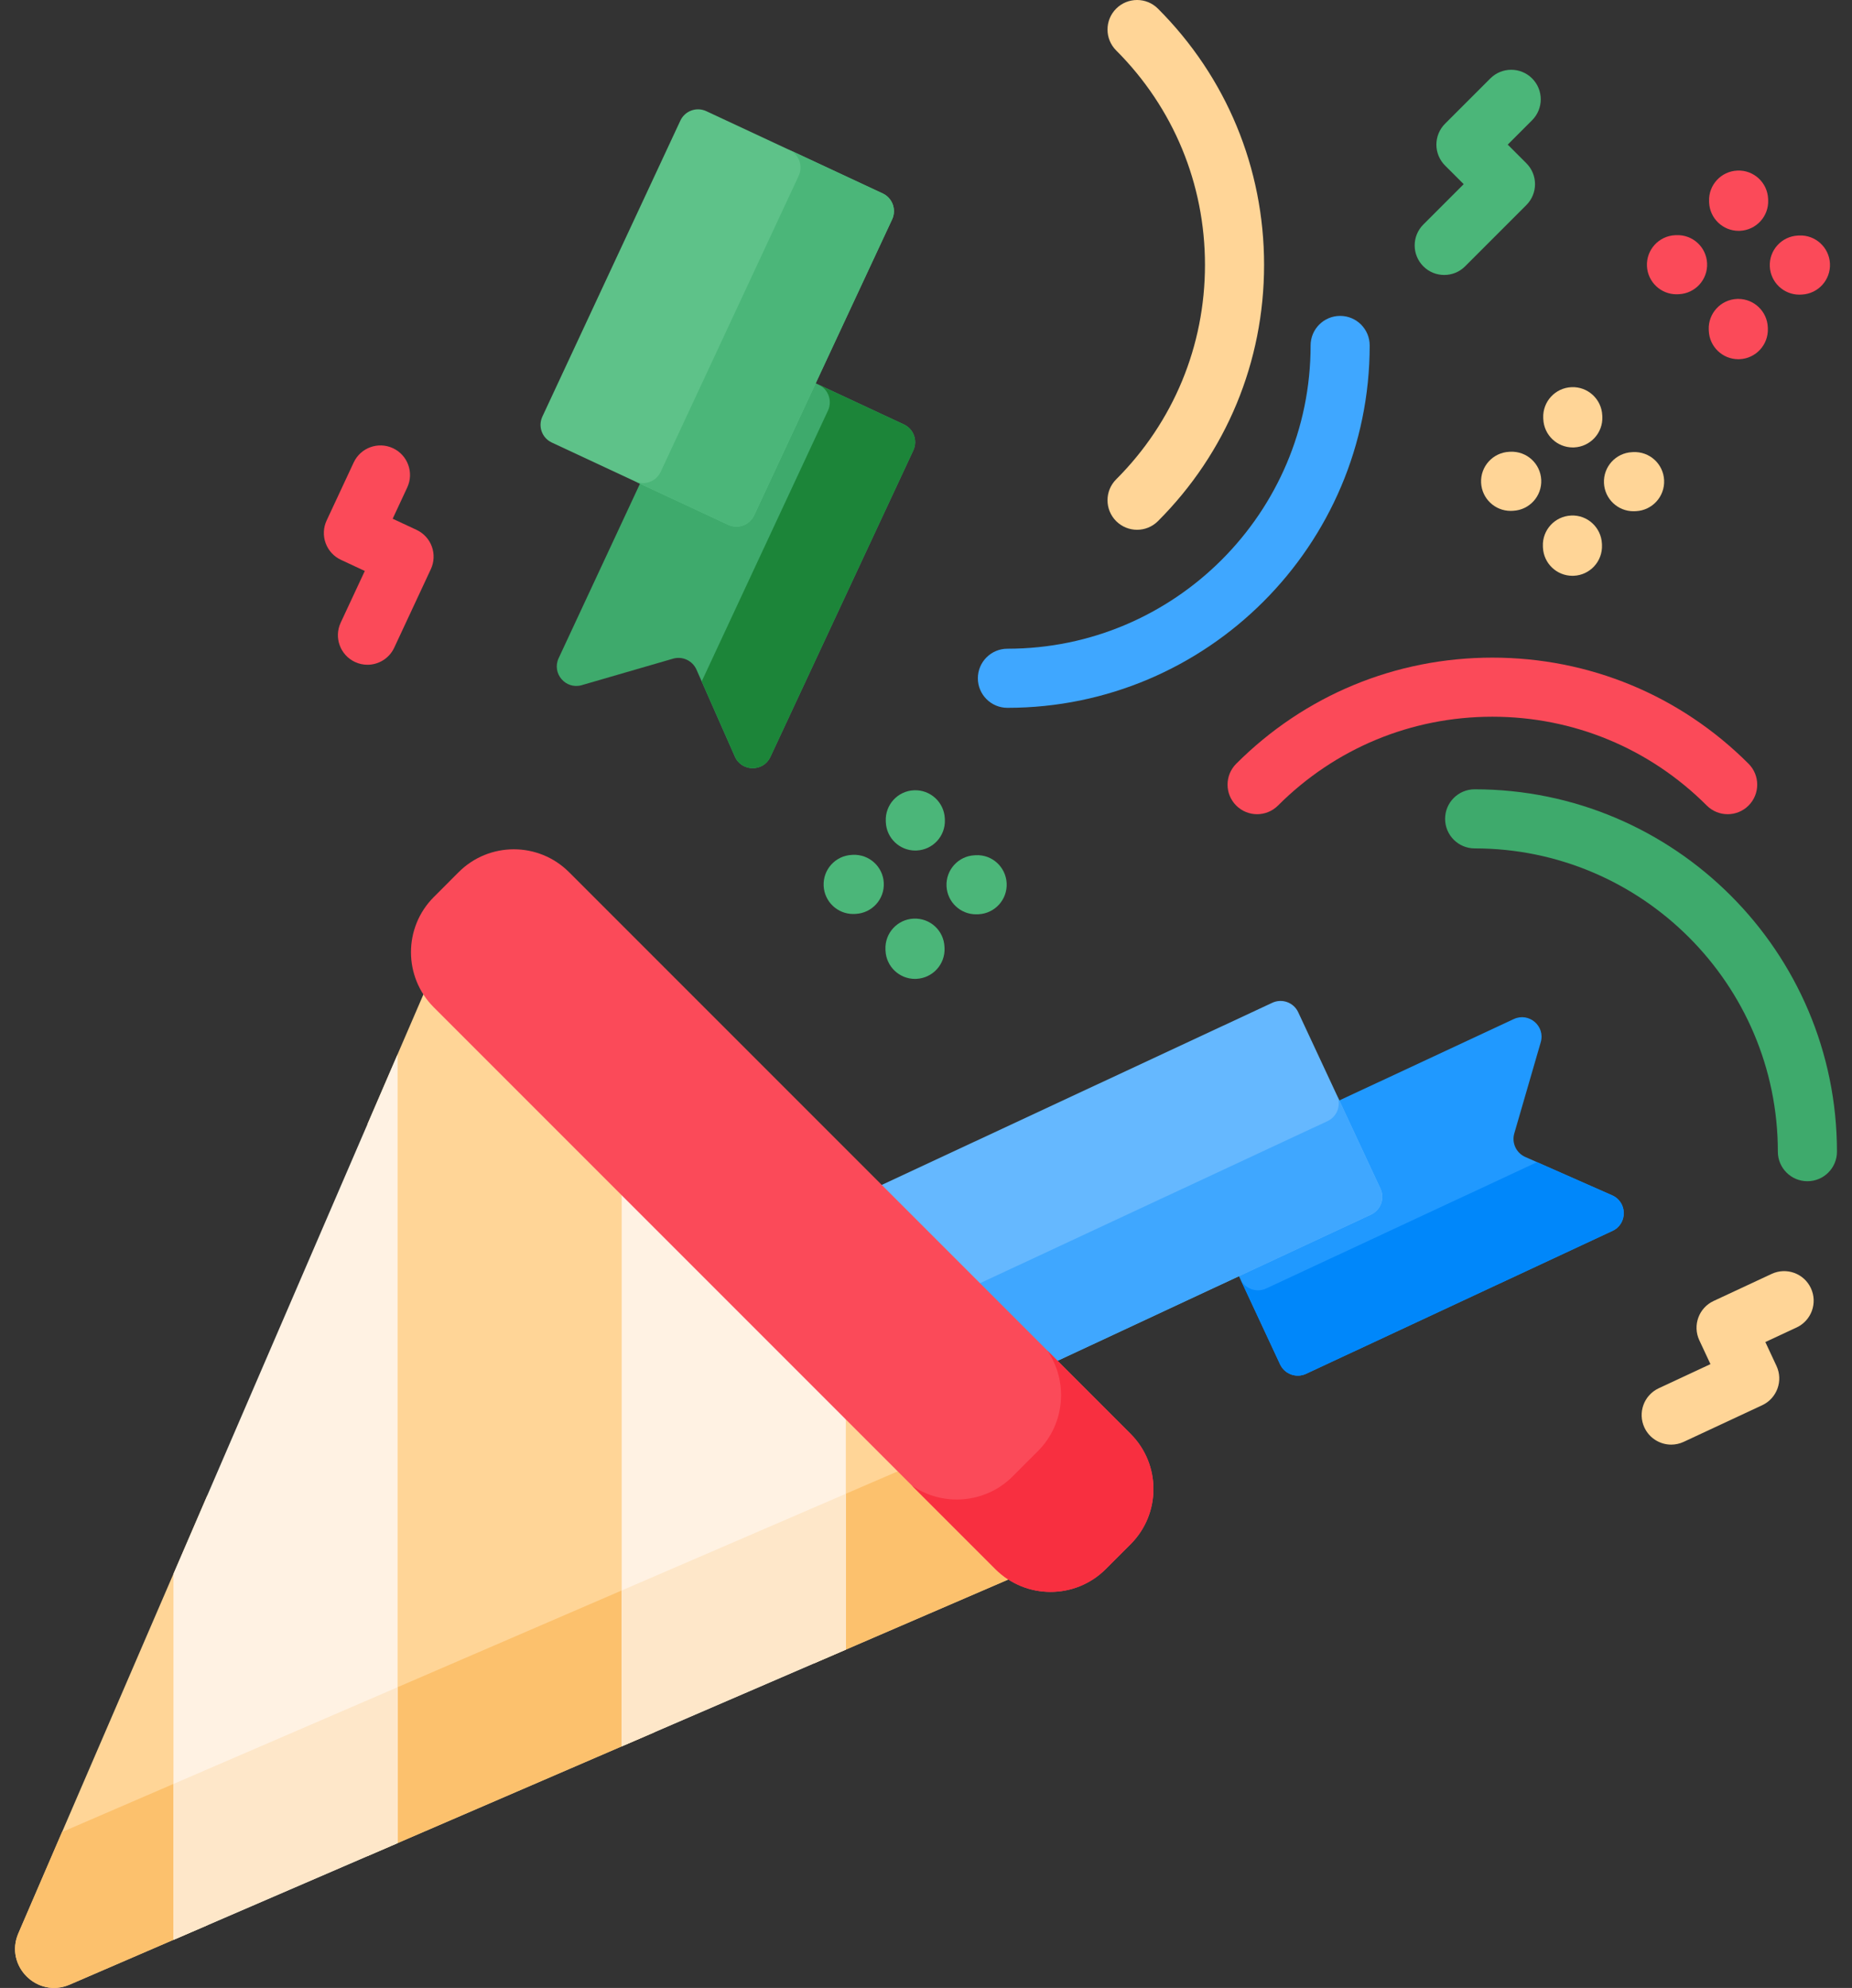 <svg width="82" height="88" viewBox="0 0 82 88" fill="none" xmlns="http://www.w3.org/2000/svg">
<rect x="0" y="0" width="82" height="88" fill="#333333" stroke="none"/>
<g id="Group">
<g id="Group_2">
<path id="Vector" d="M56.678 60.397L53.036 52.587C52.835 52.155 53.022 51.641 53.454 51.439L67.024 45.111C67.697 44.797 68.426 45.422 68.219 46.135L67.047 50.174C66.926 50.593 67.133 51.038 67.533 51.215L71.38 52.913C72.059 53.213 72.069 54.173 71.396 54.487L57.826 60.815C57.394 61.016 56.88 60.829 56.678 60.397Z" fill="#2099FF"/>
<path id="Vector_2" d="M57.826 60.815L71.397 54.487C72.068 54.172 72.059 53.213 71.379 52.914L68.053 51.446L56.064 57.036C55.632 57.238 55.117 57.05 54.916 56.618L56.678 60.397C56.88 60.829 57.394 61.017 57.826 60.815Z" fill="#0087FA"/>
<path id="Vector_3" d="M61.122 52.617L57.48 44.808C57.279 44.375 56.764 44.188 56.332 44.39L38.379 52.761C37.947 52.963 37.759 53.477 37.961 53.91L41.603 61.719C41.804 62.152 42.318 62.339 42.751 62.137L60.704 53.766C61.136 53.564 61.324 53.05 61.122 52.617Z" fill="#65B8FF"/>
<path id="Vector_4" d="M42.752 62.138L60.704 53.765C61.137 53.565 61.324 53.05 61.121 52.617L59.193 48.482C59.396 48.914 59.209 49.429 58.775 49.63L40.822 58.002C40.39 58.203 39.877 58.016 39.674 57.584L41.602 61.719C41.805 62.152 42.319 62.339 42.752 62.138Z" fill="#3FA7FF"/>
</g>
<g id="Group_3">
<g id="Group_4">
<path id="Vector_5" d="M0.813 85.582L9.178 66.196V85.223L3.084 87.853C1.648 88.473 0.193 87.018 0.813 85.582Z" fill="#FFD597"/>
<path id="Vector_6" d="M19.925 41.291L28.943 50.309V76.695L16.277 82.16V49.744L19.925 41.291Z" fill="#FFD597"/>
<path id="Vector_7" d="M47.375 68.741L36.035 73.634V57.401L47.375 68.741Z" fill="#FFD597"/>
</g>
<path id="Vector_8" d="M2.747 81.098L9.178 78.323V85.223L3.084 87.854C1.648 88.473 0.193 87.018 0.813 85.583L2.747 81.098Z" fill="#FCC16D"/>
<path id="Vector_9" d="M16.277 75.259L28.943 69.794V76.695L16.277 82.16V75.259Z" fill="#FCC16D"/>
<path id="Vector_10" d="M47.375 68.741L36.035 73.634V66.734L42.553 63.922L47.375 68.741Z" fill="#FCC16D"/>
<g id="Group_5">
<path id="Vector_11" d="M17.604 46.673V81.588L7.68 85.871V69.671L17.604 46.673Z" fill="#FFF2E3"/>
<path id="Vector_12" d="M17.604 74.688V81.588L7.679 85.872V78.97L17.604 74.688Z" fill="#FEE7C9"/>
<path id="Vector_13" d="M37.45 58.816V73.023L27.527 77.305V48.892L37.45 58.816Z" fill="#FFF2E3"/>
<path id="Vector_14" d="M37.451 66.124V73.023L27.527 77.305V70.405L37.451 66.124Z" fill="#FEE7C9"/>
</g>
<path id="Vector_15" d="M44.072 69.457L19.209 44.594C17.859 43.245 17.859 41.056 19.209 39.707L20.307 38.608C21.657 37.258 23.845 37.258 25.195 38.608L50.058 63.471C51.408 64.821 51.408 67.009 50.058 68.359L48.959 69.457C47.61 70.807 45.421 70.807 44.072 69.457Z" fill="#FB4A59"/>
<path id="Vector_16" d="M50.057 68.359L48.959 69.458C47.61 70.806 45.421 70.806 44.071 69.458L40.373 65.76C41.739 66.704 43.624 66.568 44.839 65.354L45.953 64.239C47.165 63.027 47.305 61.148 46.37 59.784L50.057 63.472C51.408 64.82 51.408 67.009 50.057 68.359Z" fill="#F82F40"/>
</g>
<g id="Group_6">
<path id="Vector_17" d="M40.02 18.788L32.211 15.147C31.778 14.945 31.264 15.132 31.062 15.565L24.735 29.135C24.421 29.807 25.045 30.536 25.758 30.33L29.797 29.158C30.217 29.036 30.662 29.244 30.838 29.643L32.537 33.491C32.837 34.17 33.797 34.179 34.11 33.507L40.438 19.937C40.64 19.504 40.453 18.99 40.02 18.788Z" fill="#3EAA6C"/>
<path id="Vector_18" d="M40.439 19.937L34.111 33.507C33.796 34.179 32.836 34.169 32.537 33.489L31.069 30.164L36.66 18.174C36.861 17.743 36.674 17.228 36.242 17.026L40.021 18.788C40.453 18.99 40.64 19.505 40.439 19.937Z" fill="#1C8539"/>
<path id="Vector_19" d="M32.241 23.232L24.432 19.59C23.999 19.389 23.812 18.875 24.014 18.442L30.124 5.339C30.325 4.907 30.839 4.719 31.272 4.921L39.082 8.563C39.514 8.764 39.701 9.278 39.5 9.711L33.39 22.814C33.188 23.246 32.674 23.433 32.241 23.232Z" fill="#5EC289"/>
<path id="Vector_20" d="M39.5 9.711L33.389 22.813C33.188 23.246 32.673 23.434 32.241 23.231L28.105 21.302C28.538 21.506 29.053 21.318 29.254 20.885L35.364 7.781C35.565 7.349 35.378 6.836 34.946 6.633L39.081 8.562C39.514 8.765 39.7 9.278 39.5 9.711Z" fill="#4BB679"/>
</g>
<g id="Group_7">
<g id="Group_8">
<path id="Vector_21" d="M76.495 36.042C76.161 36.042 75.826 35.915 75.57 35.659C73.035 33.124 69.663 31.727 66.078 31.727C62.492 31.727 59.12 33.124 56.585 35.659C56.074 36.17 55.246 36.17 54.735 35.659C54.224 35.148 54.224 34.32 54.735 33.809C57.764 30.779 61.793 29.111 66.078 29.111C70.362 29.111 74.391 30.779 77.42 33.809C77.931 34.32 77.931 35.148 77.42 35.659C77.165 35.915 76.83 36.042 76.495 36.042Z" fill="#FB4A59"/>
</g>
<g id="Group_9">
<path id="Vector_22" d="M80.026 52.289C79.303 52.289 78.717 51.703 78.717 50.981C78.717 43.578 72.695 37.556 65.293 37.556C64.57 37.556 63.984 36.97 63.984 36.248C63.984 35.525 64.57 34.94 65.293 34.94C74.138 34.94 81.334 42.136 81.334 50.981C81.334 51.703 80.748 52.289 80.026 52.289Z" fill="#3EAA6C"/>
</g>
</g>
<g id="Group_10">
<g id="Group_11">
<path id="Vector_23" d="M44.604 31.333C43.882 31.333 43.296 30.747 43.296 30.025C43.296 29.303 43.882 28.717 44.604 28.717C52.007 28.717 58.029 22.695 58.029 15.292C58.029 14.57 58.614 13.984 59.337 13.984C60.06 13.984 60.645 14.57 60.645 15.292C60.645 24.137 53.449 31.333 44.604 31.333Z" fill="#3FA7FF"/>
</g>
<g id="Group_12">
<path id="Vector_24" d="M50.345 23.452C50.011 23.452 49.676 23.324 49.42 23.069C48.909 22.558 48.909 21.73 49.42 21.219C51.956 18.683 53.352 15.312 53.352 11.726C53.352 8.14 51.956 4.769 49.42 2.233C48.909 1.722 48.909 0.894 49.42 0.383C49.931 -0.128 50.76 -0.128 51.27 0.383C54.3 3.413 55.969 7.441 55.969 11.726C55.969 16.011 54.3 20.039 51.27 23.069C51.015 23.324 50.68 23.452 50.345 23.452Z" fill="#FFD597"/>
</g>
</g>
<g id="Group_13">
<g id="XMLID_397_">
<path id="Vector_25" d="M69.638 19.807C68.941 19.807 68.361 19.257 68.332 18.554L68.329 18.501C68.299 17.779 68.859 17.169 69.581 17.139C70.3 17.106 70.913 17.669 70.943 18.391L70.946 18.444C70.976 19.166 70.415 19.775 69.694 19.806C69.675 19.807 69.656 19.807 69.638 19.807Z" fill="#FFD597"/>
</g>
<g id="XMLID_394_">
<path id="Vector_26" d="M69.622 25.489C68.925 25.489 68.346 24.939 68.316 24.236L68.314 24.183C68.283 23.462 68.844 22.852 69.566 22.821C70.286 22.786 70.897 23.352 70.928 24.073L70.93 24.126C70.96 24.848 70.4 25.458 69.678 25.488C69.659 25.489 69.641 25.489 69.622 25.489Z" fill="#FFD597"/>
</g>
<g id="XMLID_389_">
<path id="Vector_27" d="M72.324 22.631C71.63 22.631 71.052 22.086 71.018 21.386C70.983 20.664 71.54 20.05 72.261 20.016L72.311 20.013C73.039 19.979 73.646 20.535 73.681 21.256C73.716 21.978 73.159 22.592 72.437 22.627L72.388 22.629C72.367 22.63 72.345 22.631 72.324 22.631Z" fill="#FFD597"/>
</g>
<g id="XMLID_387_">
<path id="Vector_28" d="M66.883 22.615C66.19 22.615 65.612 22.07 65.578 21.37C65.543 20.648 66.1 20.035 66.821 20L66.87 19.998C67.595 19.962 68.205 20.52 68.24 21.241C68.275 21.963 67.718 22.576 66.997 22.611L66.948 22.613C66.926 22.614 66.905 22.615 66.883 22.615Z" fill="#FFD597"/>
</g>
</g>
<g id="Group_14">
<g id="XMLID_407_">
<path id="Vector_29" d="M76.98 10.219C76.283 10.219 75.704 9.669 75.674 8.966L75.672 8.913C75.642 8.191 76.202 7.582 76.924 7.551C77.647 7.518 78.256 8.081 78.286 8.803L78.288 8.856C78.319 9.578 77.758 10.187 77.036 10.218C77.018 10.219 76.999 10.219 76.98 10.219Z" fill="#FB4A59"/>
</g>
<g id="XMLID_404_">
<path id="Vector_30" d="M76.966 15.901C76.269 15.901 75.689 15.351 75.66 14.648L75.657 14.595C75.627 13.873 76.188 13.263 76.909 13.233C76.928 13.232 76.947 13.232 76.965 13.232C77.662 13.232 78.242 13.782 78.272 14.485L78.274 14.538C78.304 15.26 77.743 15.87 77.022 15.9C77.003 15.901 76.984 15.901 76.966 15.901Z" fill="#FB4A59"/>
</g>
<g id="XMLID_402_">
<path id="Vector_31" d="M79.667 13.043C78.973 13.043 78.395 12.498 78.361 11.798C78.326 11.076 78.883 10.463 79.605 10.428L79.654 10.425C80.375 10.39 80.989 10.947 81.024 11.669C81.058 12.391 80.502 13.004 79.78 13.039L79.731 13.041C79.709 13.042 79.688 13.043 79.667 13.043Z" fill="#FB4A59"/>
</g>
<g id="XMLID_400_">
<path id="Vector_32" d="M74.227 13.027C73.534 13.027 72.956 12.482 72.921 11.782C72.887 11.06 73.443 10.447 74.165 10.412L74.214 10.41C74.938 10.376 75.549 10.931 75.584 11.653C75.619 12.375 75.062 12.988 74.341 13.023L74.291 13.025C74.27 13.027 74.249 13.027 74.227 13.027Z" fill="#FB4A59"/>
</g>
</g>
<g id="Group_15">
<g id="XMLID_385_">
<path id="Vector_33" d="M40.527 37.651C39.832 37.651 39.253 37.103 39.221 36.401L39.219 36.349C39.187 35.627 39.745 35.015 40.467 34.983C41.188 34.951 41.8 35.509 41.833 36.231L41.835 36.283C41.868 37.005 41.309 37.617 40.587 37.649C40.567 37.65 40.547 37.651 40.527 37.651Z" fill="#4BB679"/>
</g>
<g id="XMLID_384_">
<path id="Vector_34" d="M40.513 43.333C39.817 43.333 39.239 42.785 39.207 42.084L39.205 42.031C39.172 41.309 39.73 40.698 40.452 40.665C41.183 40.633 41.786 41.191 41.818 41.913L41.821 41.965C41.853 42.687 41.295 43.298 40.573 43.331C40.553 43.332 40.533 43.333 40.513 43.333Z" fill="#4BB679"/>
</g>
<g id="XMLID_383_">
<path id="Vector_35" d="M43.215 40.474C42.522 40.474 41.944 39.931 41.909 39.232C41.873 38.51 42.428 37.896 43.15 37.86L43.199 37.857C43.925 37.819 44.535 38.377 44.571 39.099C44.607 39.82 44.052 40.434 43.33 40.471L43.281 40.473C43.259 40.474 43.236 40.474 43.215 40.474Z" fill="#4BB679"/>
</g>
<g id="XMLID_382_">
<path id="Vector_36" d="M37.774 40.459C37.08 40.459 36.502 39.914 36.468 39.214C36.434 38.492 36.99 37.879 37.712 37.844L37.761 37.841C38.482 37.807 39.096 38.363 39.131 39.085C39.166 39.807 38.609 40.42 37.887 40.455L37.838 40.457C37.817 40.458 37.795 40.459 37.774 40.459Z" fill="#4BB679"/>
</g>
</g>
<g id="Group_16">
<path id="Vector_37" d="M16.269 29.427C16.084 29.427 15.896 29.387 15.717 29.304C15.062 28.998 14.779 28.22 15.084 27.565L16.152 25.275L15.094 24.781C14.78 24.635 14.537 24.369 14.418 24.043C14.299 23.717 14.315 23.357 14.461 23.043L15.66 20.473C15.965 19.818 16.744 19.535 17.398 19.84C18.053 20.145 18.337 20.924 18.031 21.579L17.386 22.963L18.444 23.456C18.758 23.603 19.002 23.868 19.12 24.194C19.239 24.52 19.223 24.88 19.076 25.195L17.455 28.671C17.233 29.147 16.762 29.427 16.269 29.427Z" fill="#FB4A59"/>
</g>
<g id="Group_17">
<path id="Vector_38" d="M73.996 63.949C73.503 63.949 73.031 63.669 72.809 63.193C72.504 62.538 72.787 61.76 73.442 61.454L75.733 60.386L75.239 59.328C74.934 58.673 75.217 57.895 75.872 57.59L78.442 56.392C79.097 56.086 79.875 56.369 80.18 57.024C80.486 57.679 80.203 58.457 79.548 58.763L78.163 59.408L78.657 60.466C78.962 61.121 78.679 61.899 78.024 62.205L74.548 63.826C74.369 63.909 74.181 63.949 73.996 63.949Z" fill="#FFD597"/>
</g>
<g id="Group_18">
<path id="Vector_39" d="M63.945 12.172C63.61 12.172 63.275 12.045 63.02 11.789C62.509 11.278 62.509 10.45 63.02 9.939L64.807 8.152L63.981 7.327C63.736 7.082 63.598 6.749 63.598 6.402C63.598 6.055 63.736 5.722 63.981 5.477L65.987 3.472C66.497 2.961 67.326 2.961 67.837 3.472C68.347 3.983 68.347 4.811 67.836 5.322L66.757 6.402L67.582 7.227C68.093 7.738 68.093 8.566 67.582 9.077L64.87 11.789C64.615 12.045 64.28 12.172 63.945 12.172Z" fill="#4BB679"/>
</g>
</g>
</svg>
